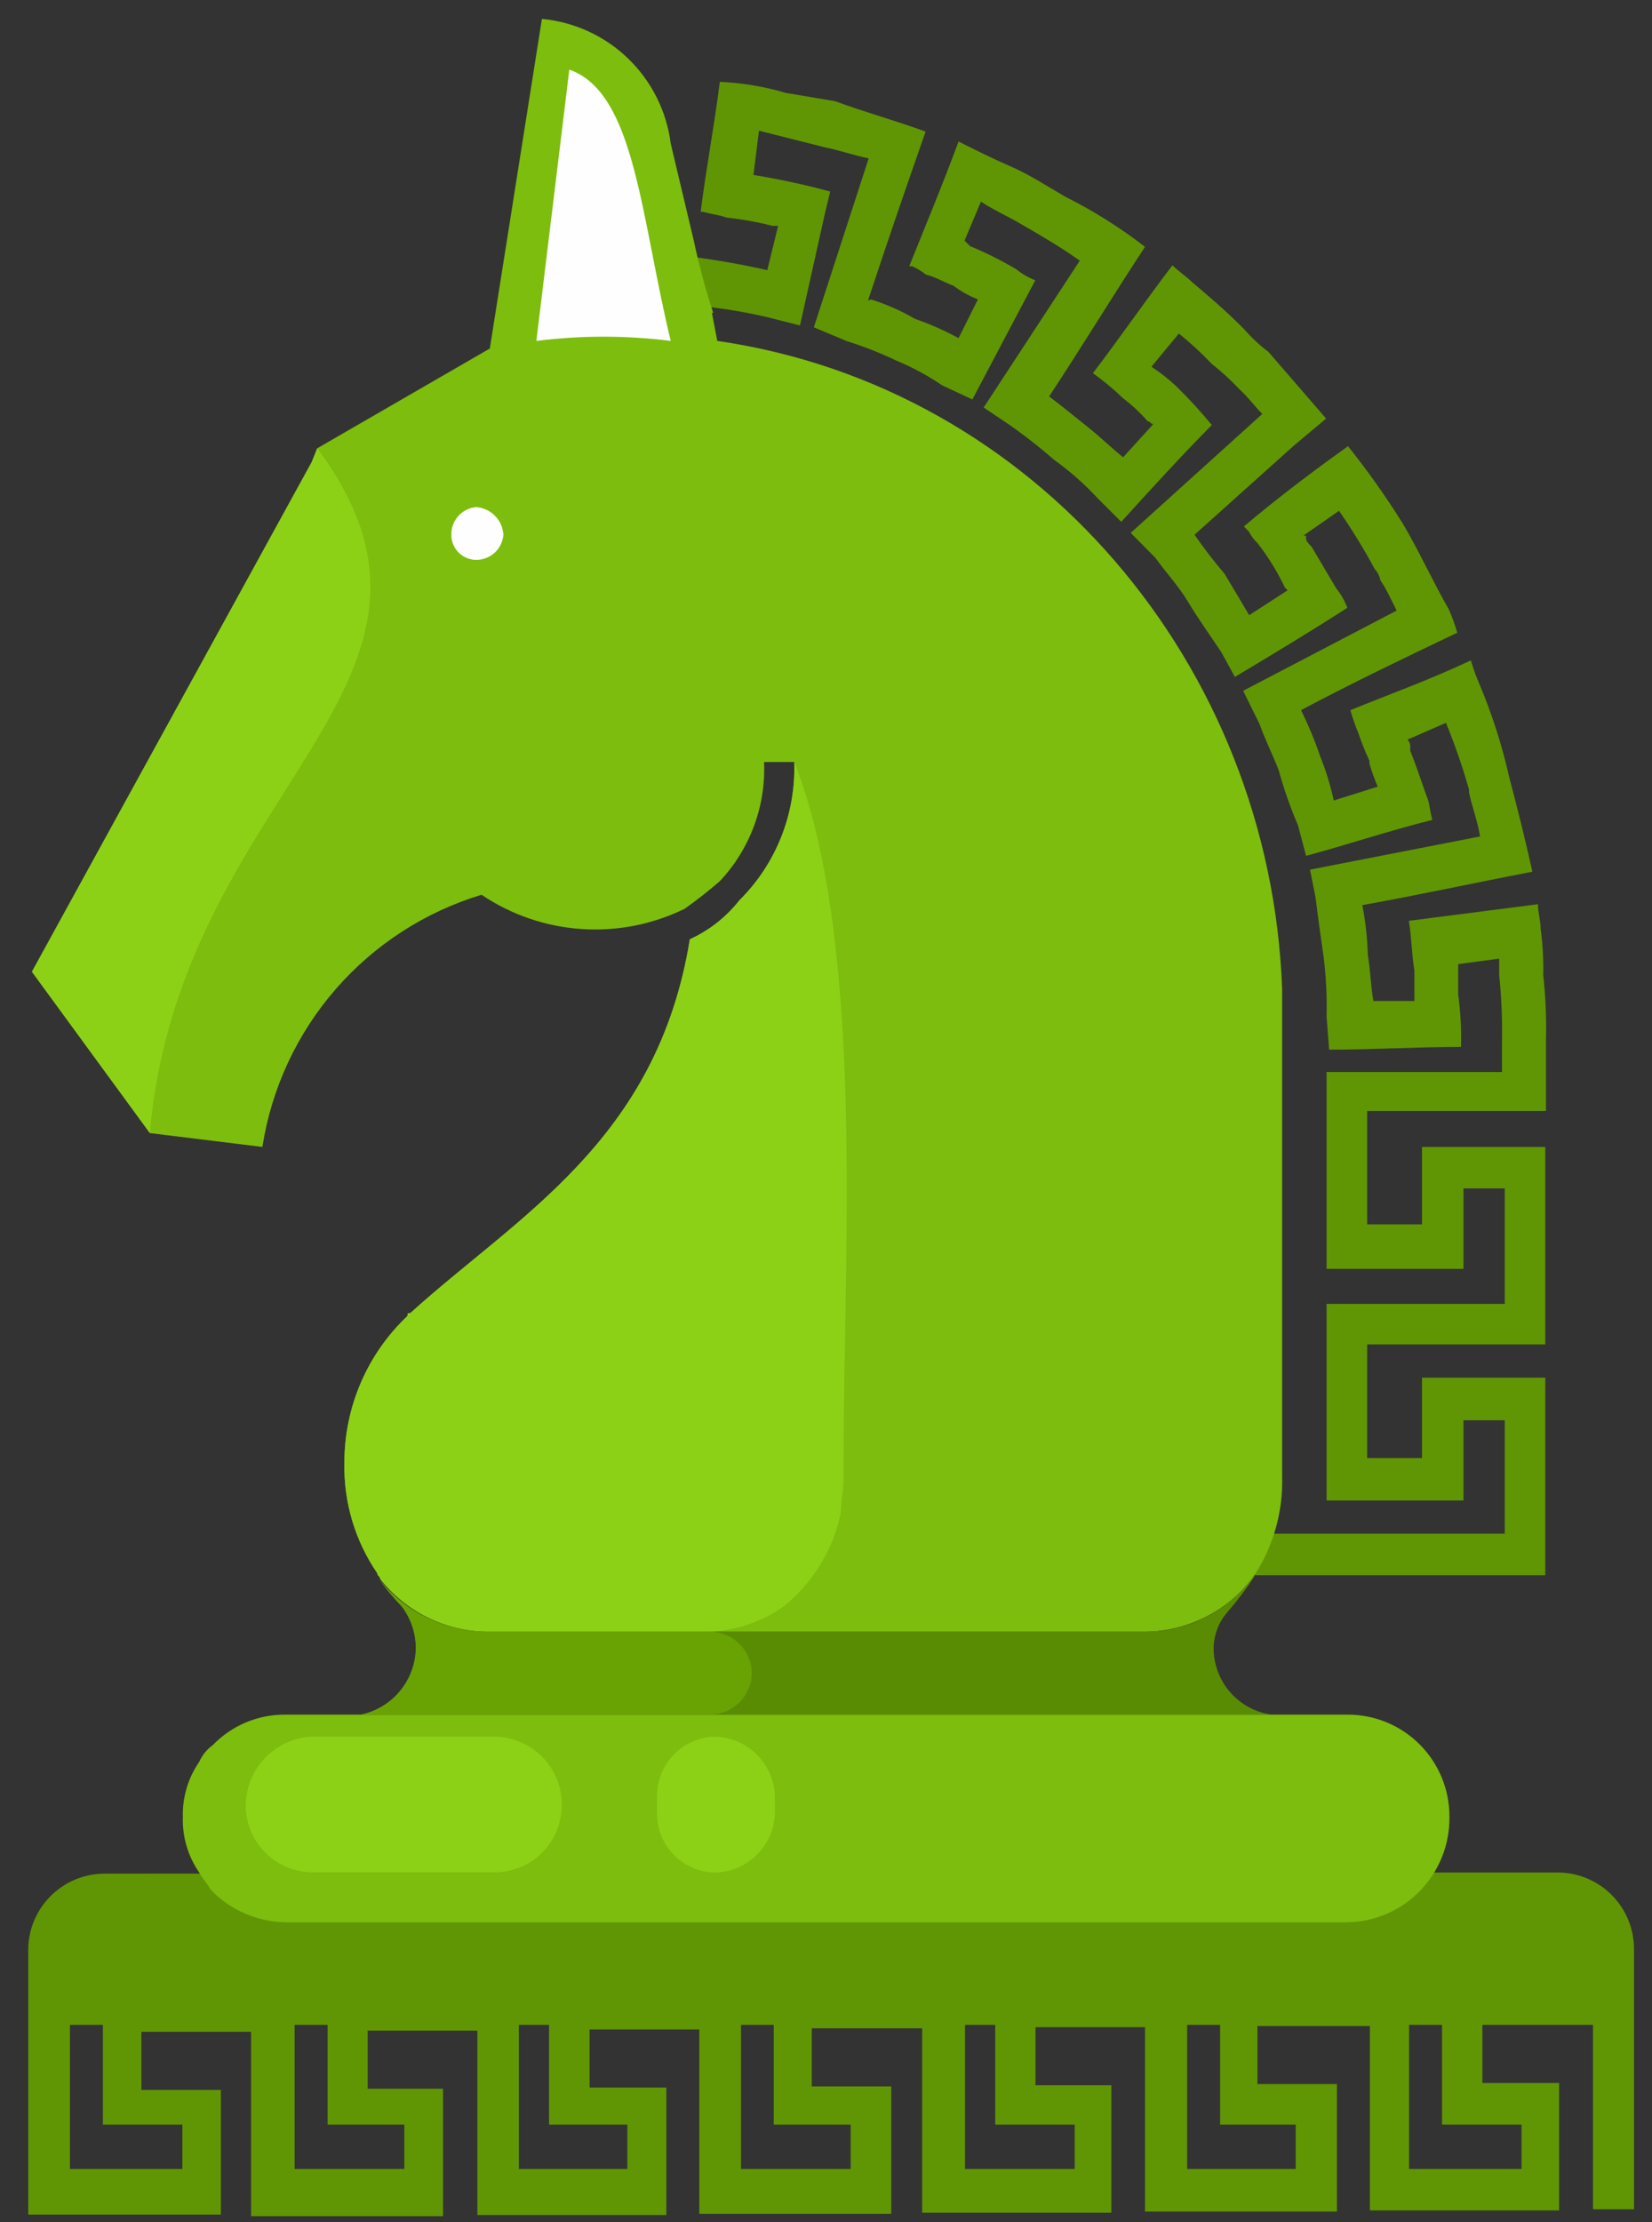 <svg  viewBox="0 0 58 78" fill="none" xmlns="http://www.w3.org/2000/svg">
<rect x="0" y="0" width="58" height="78" fill="#333333" stroke="none"/>
<path fill-rule="evenodd" clip-rule="evenodd" d="M30.579 10.51C31.116 10.678 31.632 10.906 32.117 11.19C32.647 11.374 33.161 11.601 33.654 11.87L34.334 10.51C34.025 10.388 33.734 10.225 33.468 10.025C33.177 9.928 32.886 9.734 32.505 9.637C32.357 9.518 32.194 9.42 32.02 9.345H31.923C32.505 7.889 33.08 6.522 33.654 4.968C34.237 5.259 34.811 5.551 35.483 5.842C36.154 6.133 36.737 6.522 37.408 6.91C38.394 7.402 39.329 7.99 40.2 8.666C39.051 10.413 37.991 12.161 36.834 13.917C37.222 14.208 37.7 14.596 38.185 14.985C38.67 15.373 38.954 15.664 39.431 16.053L40.491 14.887C40.394 14.887 40.394 14.79 40.297 14.79C40.036 14.492 39.746 14.221 39.431 13.981C39.1 13.662 38.745 13.367 38.371 13.1C39.334 11.837 40.2 10.575 41.163 9.313C41.357 9.507 41.648 9.701 41.842 9.895C42.416 10.381 42.991 10.866 43.574 11.449L43.671 11.546C43.931 11.845 44.221 12.116 44.536 12.355L46.559 14.693L45.402 15.664L41.939 18.771C42.266 19.245 42.617 19.701 42.991 20.139C43.282 20.624 43.574 21.11 43.857 21.595L45.208 20.721L45.111 20.624C44.848 20.07 44.525 19.546 44.148 19.062V19.062C44.028 18.952 43.929 18.82 43.857 18.674L43.768 18.577L43.671 18.48C44.819 17.509 46.098 16.538 47.328 15.664C48.022 16.532 48.665 17.44 49.253 18.383C49.828 19.354 50.313 20.43 50.872 21.401C50.986 21.664 51.083 21.934 51.163 22.21C49.334 23.084 47.506 23.957 45.677 24.928C45.937 25.452 46.162 25.993 46.349 26.547C46.552 27.05 46.712 27.57 46.826 28.1L48.371 27.614C48.257 27.351 48.16 27.081 48.08 26.805V26.805V26.708C47.934 26.392 47.804 26.068 47.692 25.738V25.738C47.582 25.473 47.488 25.203 47.409 24.928C48.849 24.346 50.2 23.86 51.64 23.181C51.72 23.456 51.817 23.727 51.931 23.99V23.99C52.383 25.059 52.737 26.167 52.991 27.299C53.275 28.367 53.566 29.532 53.8 30.6C51.778 30.988 49.852 31.409 47.829 31.773C47.942 32.349 48.007 32.934 48.023 33.521C48.121 34.103 48.121 34.589 48.218 35.139H49.658V34.071C49.561 33.489 49.561 32.906 49.464 32.323L53.995 31.741C53.995 32.032 54.092 32.324 54.092 32.615C54.164 33.151 54.194 33.692 54.181 34.233C54.264 34.974 54.296 35.72 54.278 36.466V37.534V38.998H47.999V42.979H49.925V40.261H54.254V41.07V47.097V47.194H47.999V51.183H49.925V48.36H54.254V49.169V55.197V55.294H43.873L44.455 53.837H52.83V49.856H51.381V52.672H46.575V45.77H52.83V41.717H51.381V44.541H46.575V37.93V37.631H52.733V36.563C52.749 35.785 52.716 35.007 52.635 34.233V33.65L51.195 33.844V34.516V34.904C51.279 35.516 51.311 36.133 51.292 36.749C49.747 36.749 48.21 36.846 46.664 36.846L46.575 35.681C46.591 35 46.559 34.319 46.478 33.642C46.381 32.963 46.284 32.283 46.187 31.498L45.993 30.527L51.964 29.362C51.867 28.78 51.672 28.294 51.575 27.809V27.712C51.349 26.918 51.079 26.137 50.766 25.373L49.415 25.964C49.468 26.016 49.502 26.085 49.512 26.158V26.352C49.706 26.838 49.901 27.42 50.095 27.971C50.192 28.165 50.192 28.456 50.289 28.78C48.744 29.168 47.303 29.653 45.855 30.042L45.572 28.974C45.302 28.343 45.075 27.694 44.892 27.032C44.706 26.547 44.415 25.964 44.221 25.414L43.646 24.249L49.035 21.433C48.841 21.045 48.647 20.624 48.46 20.365C48.436 20.219 48.368 20.084 48.266 19.977C47.886 19.272 47.467 18.589 47.012 17.93L45.758 18.804H45.855V18.901C45.855 18.998 45.952 19.095 46.049 19.192L46.915 20.656C47.081 20.86 47.212 21.09 47.303 21.336C46.049 22.145 44.706 22.954 43.355 23.763L42.878 22.89C42.489 22.307 42.069 21.724 41.721 21.142C41.373 20.559 40.912 20.074 40.564 19.58L39.698 18.706L44.318 14.531C44.027 14.24 43.832 13.949 43.509 13.658C43.211 13.34 42.889 13.045 42.546 12.776C42.185 12.394 41.798 12.037 41.389 11.708L40.426 12.873C40.733 13.075 41.022 13.303 41.292 13.553C41.734 13.986 42.153 14.442 42.546 14.92C41.486 15.988 40.426 17.153 39.366 18.318L38.557 17.509C38.091 17.006 37.577 16.55 37.02 16.15C36.504 15.7 35.964 15.278 35.402 14.887L34.536 14.305L37.91 9.151C37.23 8.666 36.559 8.277 35.887 7.889C35.402 7.598 34.924 7.395 34.439 7.08L33.864 8.447L34.059 8.641C34.617 8.872 35.158 9.142 35.677 9.45C35.879 9.614 36.106 9.745 36.348 9.839L34.139 14.022L33.08 13.528C32.572 13.182 32.029 12.89 31.461 12.654C30.901 12.387 30.322 12.16 29.73 11.975L28.573 11.489L30.499 5.559C30.013 5.462 29.439 5.267 28.953 5.17L26.647 4.588L26.453 6.141C27.361 6.289 28.26 6.483 29.147 6.724L28.953 7.533L28.087 11.425L26.939 11.133C26.176 10.957 25.403 10.828 24.625 10.745L24.139 8.997C25.08 9.112 26.014 9.274 26.939 9.483L27.319 7.929H27.125C26.593 7.794 26.052 7.696 25.506 7.638V7.638C25.215 7.533 25.029 7.533 24.697 7.436H24.6C24.794 5.882 25.078 4.426 25.272 2.873C26.056 2.907 26.833 3.038 27.586 3.261L29.317 3.552C30.377 3.941 31.437 4.232 32.497 4.62C31.817 6.562 31.146 8.512 30.474 10.551L30.579 10.51Z" fill="#609603"/>
<path fill-rule="evenodd" clip-rule="evenodd" d="M24.997 10.996L25.183 11.967C36.357 13.585 44.601 23.343 45.014 34.718V37.631V51.831C45.053 53.111 44.682 54.37 43.954 55.423C43.519 55.982 42.965 56.439 42.333 56.759C41.701 57.079 41.005 57.256 40.297 57.276H17.1C16.376 57.267 15.663 57.096 15.013 56.775C14.364 56.454 13.794 55.992 13.346 55.423C13.346 55.326 13.249 55.326 13.249 55.229C12.466 54.087 12.061 52.729 12.092 51.345C12.091 50.38 12.287 49.425 12.668 48.539C13.049 47.653 13.608 46.854 14.309 46.191C14.309 46.094 14.309 46.094 14.406 46.094C18.16 42.688 23.071 40.066 24.22 32.971C24.901 32.661 25.498 32.192 25.96 31.603C26.598 30.971 27.098 30.213 27.43 29.377C27.761 28.542 27.916 27.647 27.885 26.749H26.825C26.859 27.512 26.739 28.275 26.474 28.992C26.208 29.709 25.802 30.366 25.28 30.924C24.882 31.271 24.466 31.598 24.034 31.903C22.907 32.453 21.655 32.698 20.404 32.611C19.153 32.524 17.946 32.11 16.906 31.409C14.92 32.011 13.145 33.16 11.783 34.726C10.422 36.292 9.531 38.211 9.212 40.261L5.263 39.775L1.121 34.111L10.943 16.223L11.137 15.737L17.197 12.234L19.026 0.664C20.165 0.77 21.234 1.262 22.056 2.058C22.878 2.854 23.405 3.906 23.549 5.041V5.041L24.358 8.447C24.539 9.3 24.766 10.143 25.037 10.972L24.997 10.996Z" fill="#7DBD0D"/>
<path fill-rule="evenodd" clip-rule="evenodd" d="M5.263 39.775L1.121 34.111L10.943 16.223L11.137 15.737C17.294 23.998 6.323 27.695 5.263 39.751V39.775Z" fill="#8DD117"/>
<path fill-rule="evenodd" clip-rule="evenodd" d="M24.9 57.276H17.1C16.376 57.267 15.663 57.095 15.013 56.775C14.364 56.454 13.794 55.992 13.346 55.423C13.346 55.326 13.249 55.326 13.249 55.229C12.466 54.087 12.062 52.729 12.092 51.345C12.091 50.38 12.287 49.425 12.668 48.539C13.049 47.653 13.608 46.854 14.309 46.191C14.309 46.094 14.309 46.094 14.406 46.094C18.16 42.688 23.071 40.066 24.22 32.971C24.901 32.661 25.498 32.192 25.96 31.603C26.598 30.971 27.098 30.213 27.43 29.377C27.761 28.542 27.916 27.647 27.885 26.749C30.386 33.068 29.617 44.249 29.617 50.957V51.831C29.617 52.316 29.52 52.704 29.52 53.093C29.252 54.398 28.537 55.569 27.497 56.402C26.733 56.937 25.831 57.24 24.9 57.276V57.276Z" fill="#8DD117"/>
<path fill-rule="evenodd" clip-rule="evenodd" d="M44.051 55.326C43.758 55.77 43.437 56.194 43.088 56.596C42.762 56.972 42.591 57.458 42.611 57.956V57.956C42.635 58.505 42.851 59.029 43.22 59.436C43.589 59.844 44.089 60.11 44.633 60.189H12.674C13.211 60.075 13.694 59.783 14.044 59.36C14.394 58.937 14.59 58.407 14.6 57.858V57.858C14.6 57.333 14.43 56.822 14.114 56.402V56.402C13.822 56.096 13.551 55.769 13.305 55.423C13.753 55.992 14.323 56.454 14.973 56.775C15.622 57.096 16.335 57.267 17.06 57.276H40.256C40.992 57.27 41.715 57.09 42.367 56.751C43.02 56.413 43.583 55.924 44.01 55.326H44.051Z" fill="#5A8C03"/>
<path fill-rule="evenodd" clip-rule="evenodd" d="M50.346 65.731H54.771C55.475 65.754 56.142 66.053 56.628 66.563C57.113 67.073 57.38 67.753 57.368 68.457V71.079V77.552H55.928V71.079H52.045V73.118H54.739V77.592H48.096V71.119H44.148V73.158H46.939V77.632H40.2V71.16H36.356V73.199H39.018V77.673H32.376V71.2H28.5V73.239H31.291V77.713H24.552V71.241H20.701V73.28H23.395V77.754H16.76V71.281H12.909V73.32H15.555V77.794H8.815V71.322H4.964V73.361H7.755V77.738H0.991V68.498C0.98 67.792 1.247 67.111 1.735 66.601C2.222 66.09 2.891 65.793 3.596 65.771L50.346 65.731ZM52.077 74.582H50.629V71.079H49.472V76.136H53.42V74.582H52.077ZM36.389 74.582H34.941V71.079H33.881V76.136H37.732V74.582H36.389ZM44.18 74.582H42.837V71.079H41.68V76.136H45.491V74.582H44.18ZM20.717 74.582H19.276V71.079H18.217V76.136H22.027V74.582H20.717ZM28.516 74.582H27.165V71.079H26.016V76.136H29.867V74.582H28.516ZM5.053 74.582H3.612V71.079H2.455V76.136H6.404V74.582H5.053ZM12.949 74.582H11.501V71.079H10.344V76.136H14.195V74.582H12.949Z" fill="#609603"/>
<path fill-rule="evenodd" clip-rule="evenodd" d="M23.549 11.967C21.982 11.77 20.398 11.77 18.831 11.967L19.988 2.444C22.302 3.253 22.489 7.598 23.549 11.967V11.967Z" fill="#FEFEFE"/>
<path fill-rule="evenodd" clip-rule="evenodd" d="M44.633 67.478H47.328C48.287 67.455 49.198 67.055 49.865 66.364C50.531 65.674 50.898 64.749 50.888 63.789V63.789C50.892 63.318 50.803 62.852 50.626 62.416C50.449 61.979 50.188 61.583 49.857 61.248C49.526 60.913 49.132 60.647 48.698 60.465C48.264 60.284 47.798 60.19 47.328 60.188H9.98C9.512 60.19 9.049 60.285 8.618 60.468C8.187 60.652 7.797 60.92 7.472 61.257C7.263 61.407 7.098 61.611 6.994 61.847V61.847C6.6 62.416 6.399 63.097 6.42 63.789C6.399 64.481 6.6 65.162 6.994 65.731V65.731C7.091 65.925 7.286 66.119 7.383 66.313L7.472 66.41C8.144 67.069 9.039 67.451 9.98 67.478H44.633V67.478Z" fill="#7DBD0D"/>
<path fill-rule="evenodd" clip-rule="evenodd" d="M19.794 60.188H12.674C13.211 60.075 13.694 59.783 14.044 59.36C14.394 58.937 14.59 58.407 14.6 57.858C14.6 57.333 14.43 56.822 14.114 56.402V56.402C13.822 56.096 13.551 55.768 13.305 55.423C13.753 55.992 14.323 56.454 14.973 56.775C15.622 57.095 16.335 57.267 17.06 57.276H24.956C25.338 57.286 25.701 57.443 25.969 57.715C26.237 57.986 26.39 58.351 26.396 58.732C26.39 59.114 26.237 59.478 25.969 59.749C25.701 60.021 25.338 60.178 24.956 60.188H19.794Z" fill="#68A303"/>
<path fill-rule="evenodd" clip-rule="evenodd" d="M10.943 60.965H17.416C18.042 60.984 18.636 61.25 19.068 61.705C19.5 62.159 19.735 62.766 19.722 63.392V63.392C19.715 64.004 19.471 64.59 19.041 65.025C18.61 65.46 18.027 65.71 17.416 65.723H10.943C10.33 65.712 9.745 65.463 9.313 65.028C8.88 64.592 8.635 64.006 8.629 63.392V63.392C8.628 62.768 8.868 62.167 9.299 61.715C9.73 61.263 10.319 60.994 10.943 60.965V60.965Z" fill="#8DD117"/>
<path fill-rule="evenodd" clip-rule="evenodd" d="M16.72 19.653C16.961 19.654 17.193 19.563 17.37 19.4C17.547 19.236 17.656 19.012 17.674 18.771C17.66 18.521 17.555 18.285 17.379 18.107C17.204 17.928 16.969 17.819 16.72 17.8C16.478 17.821 16.253 17.933 16.091 18.113C15.928 18.293 15.841 18.529 15.846 18.771C15.845 18.887 15.867 19.001 15.91 19.108C15.954 19.215 16.018 19.312 16.099 19.394C16.18 19.476 16.277 19.541 16.383 19.586C16.49 19.63 16.604 19.653 16.72 19.653Z" fill="#FEFEFE"/>
<path fill-rule="evenodd" clip-rule="evenodd" d="M25.094 60.965C25.656 60.976 26.192 61.206 26.587 61.607C26.982 62.008 27.204 62.547 27.206 63.109V63.595C27.204 64.156 26.981 64.695 26.586 65.094C26.191 65.494 25.655 65.722 25.094 65.731V65.731C24.82 65.726 24.55 65.666 24.3 65.555C24.049 65.445 23.823 65.285 23.635 65.087C23.447 64.888 23.3 64.653 23.203 64.397C23.106 64.141 23.061 63.868 23.071 63.595V63.109C23.061 62.835 23.106 62.562 23.203 62.306C23.3 62.049 23.446 61.814 23.634 61.615C23.823 61.415 24.049 61.255 24.299 61.144C24.55 61.032 24.82 60.971 25.094 60.965Z" fill="#8DD117"/>
</svg>
